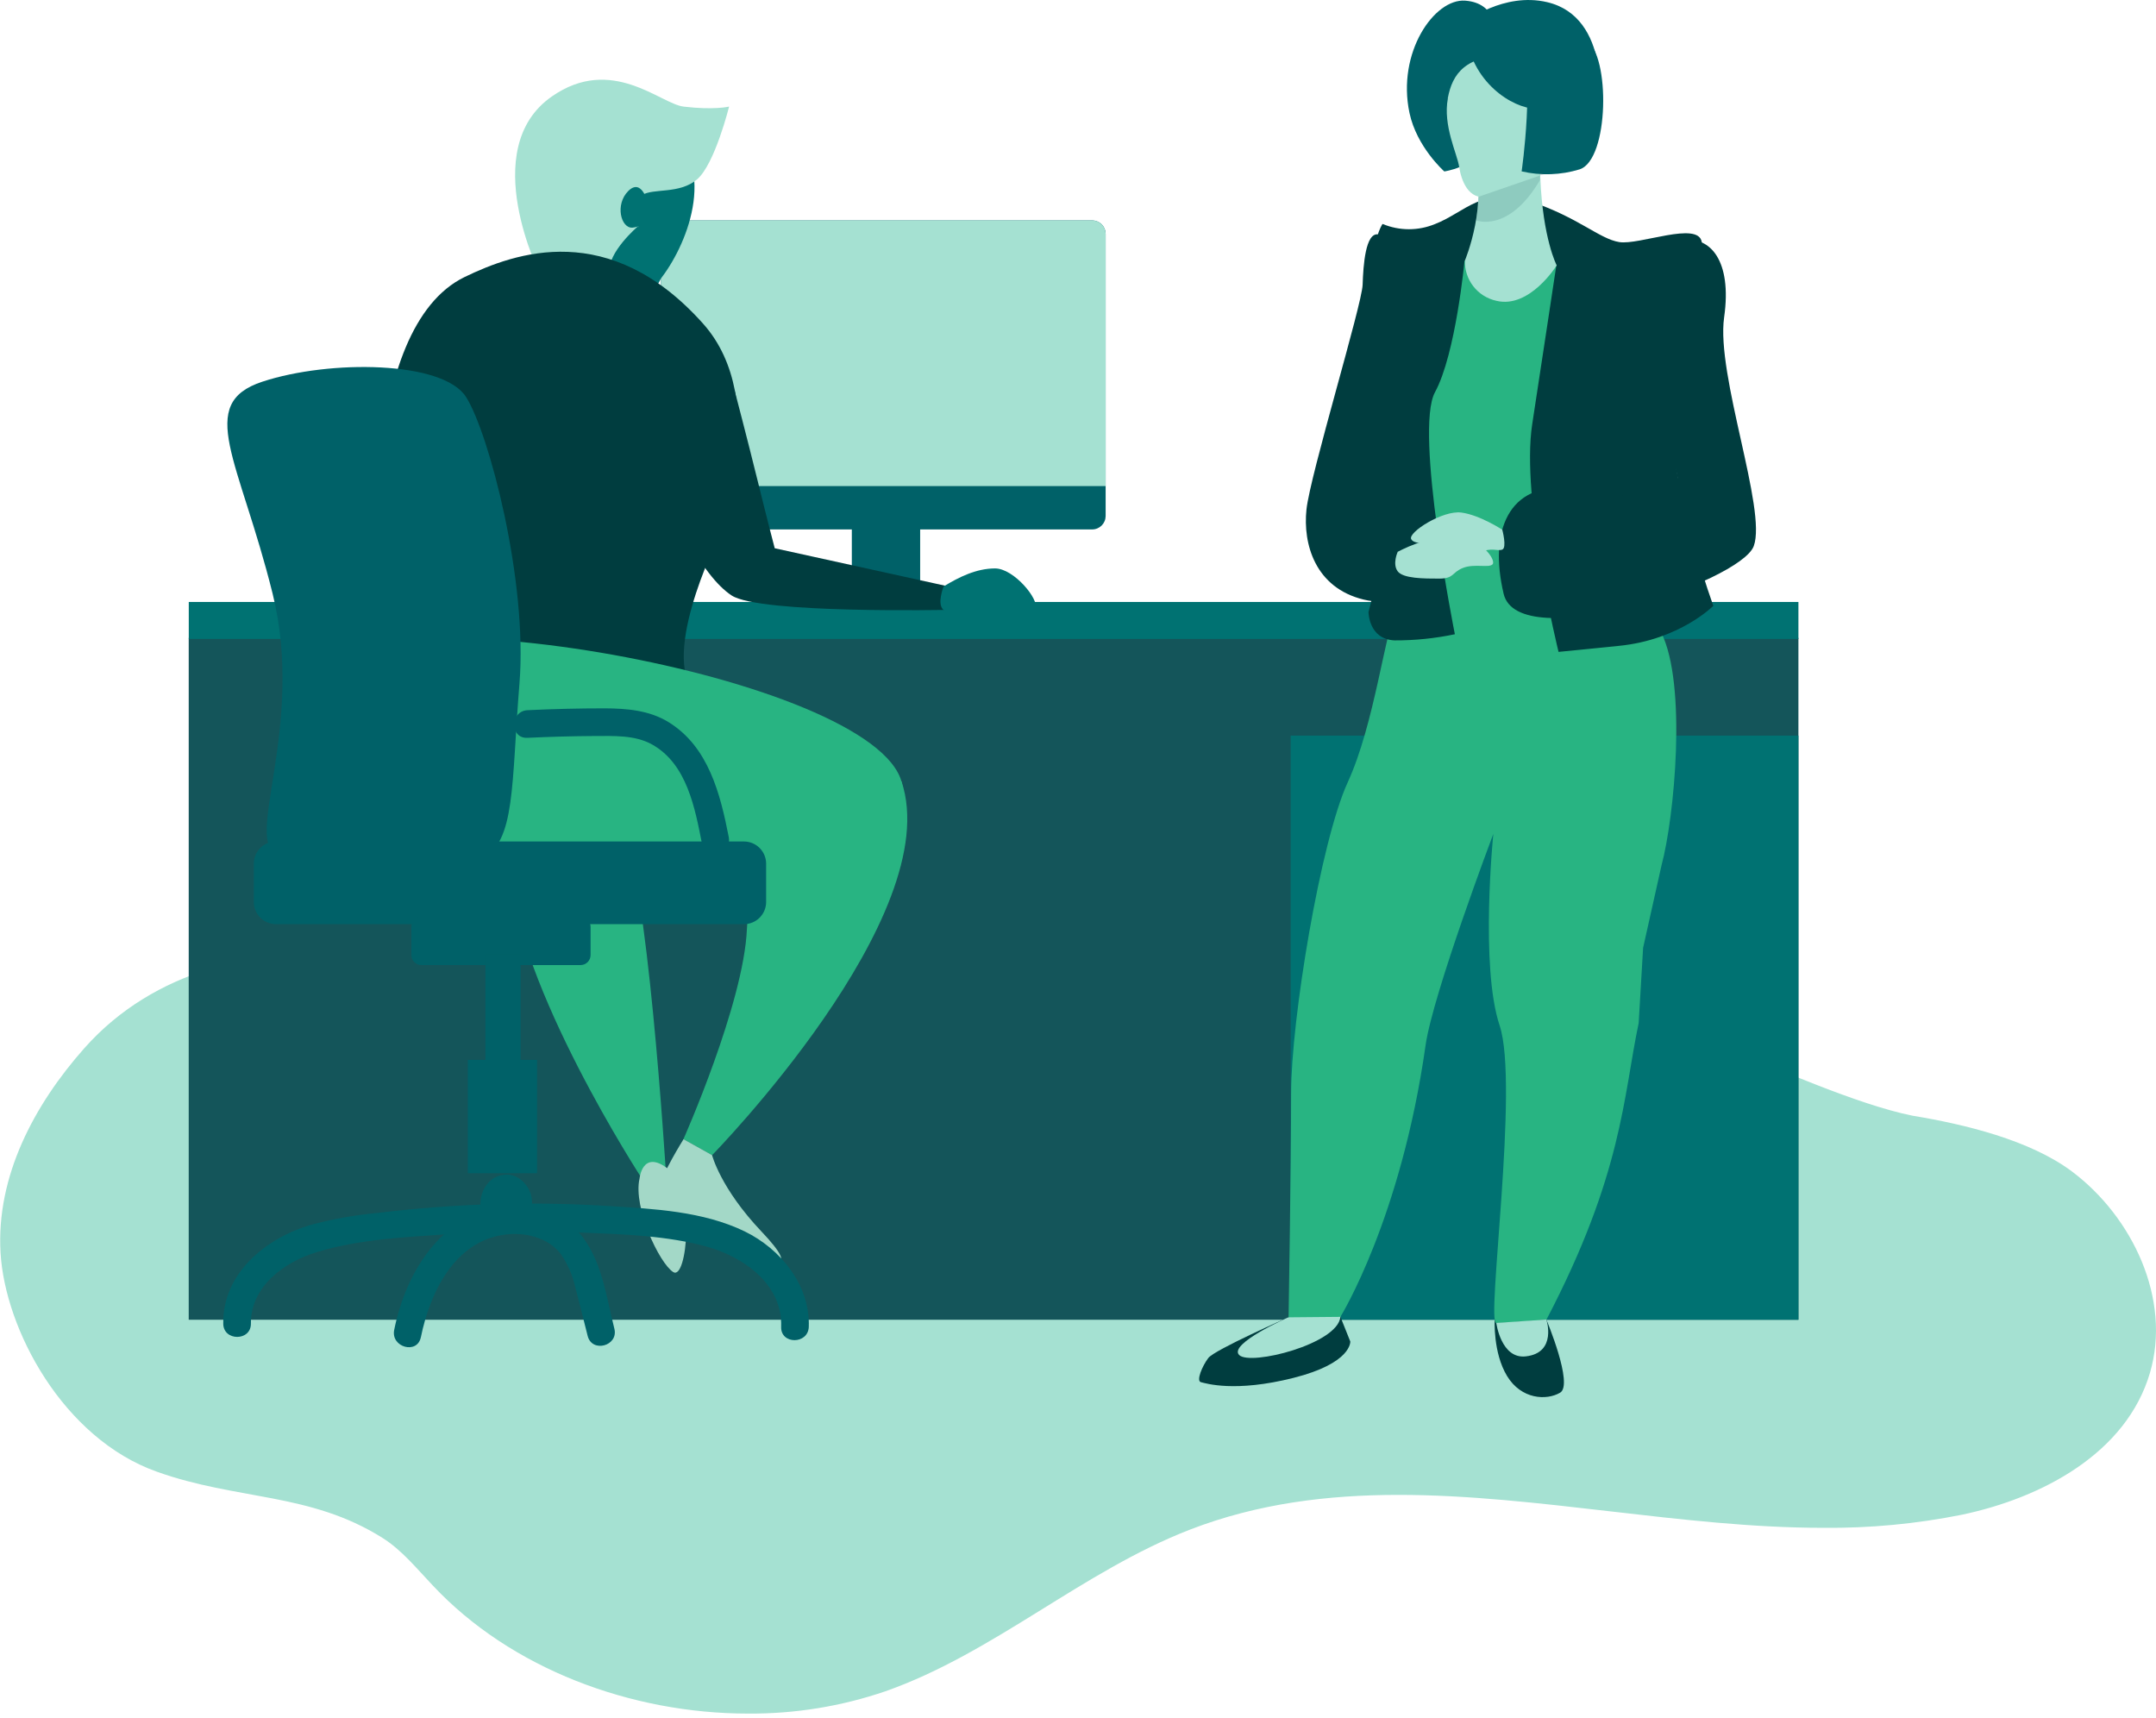 <svg width="128" height="102" viewBox="0 0 128 102" fill="none" xmlns="http://www.w3.org/2000/svg">
<g clip-path="url(#clip0_43872_319583)">
<path d="M67.151 56.209L66.349 56.915C66.271 57.067 66.139 57.185 65.978 57.243C65.342 57.458 64.692 57.626 64.032 57.748C55.049 59.501 42.587 61.43 33.607 63.184C33.354 63.228 33.098 63.249 32.842 63.246C32.28 63.271 31.72 63.159 31.21 62.92C30.873 63.142 30.48 63.264 30.077 63.272C29.982 63.272 29.887 63.264 29.794 63.249C28.66 63.076 27.187 59.935 26.139 57.317L24.723 56.833C23.057 56.635 21.381 56.525 19.703 56.504C15.309 56.504 9.264 57.425 5 62.235C2.029 65.589 -0.232 69.83 0.032 74.368C0.295 78.906 3.731 85.388 9.318 87.371C14.074 89.071 18.403 88.592 22.697 91.292C23.862 92.022 24.745 93.127 25.695 94.124C30.332 99.071 37.474 101.728 44.406 101.728C47.183 101.749 49.944 101.301 52.573 100.402C59.003 98.136 64.298 93.26 70.66 90.802C74.66 89.258 78.811 88.745 83.037 88.745C87.168 88.745 91.374 89.235 95.595 89.722C99.816 90.21 104.051 90.7 108.236 90.7C111.005 90.728 113.77 90.467 116.485 89.921C121.23 88.921 126.236 86.28 127.641 81.501C128.927 77.124 126.604 72.243 123.015 69.549C120.522 67.677 116.615 66.739 113.547 66.235C110.179 65.564 104.978 63.167 104.794 63.207C101.088 63.108 104.694 67.26 100.374 65.124C93.941 64.501 87.471 63.292 82.088 60.348C79.377 58.872 74.233 57.28 71.21 56.759L70.975 56.719C70.975 59.127 70.975 61.589 70.935 64.127C70.941 64.236 70.925 64.345 70.888 64.447C70.85 64.549 70.793 64.642 70.718 64.722C70.644 64.801 70.554 64.865 70.455 64.909C70.355 64.953 70.248 64.976 70.139 64.977C69.953 64.974 69.773 64.905 69.633 64.782C69.492 64.659 69.4 64.49 69.372 64.306C68.751 61.634 68.179 58.952 67.655 56.261L67.156 56.212" fill="#A5E1D2"/>
<path d="M50.572 30.926H54.629V35.246H50.572V30.926Z" fill="#006168"/>
<path d="M65.641 13.881V30.634C65.64 30.845 65.556 31.046 65.408 31.195C65.259 31.344 65.058 31.429 64.847 31.43H40.037C39.827 31.429 39.625 31.344 39.476 31.195C39.327 31.046 39.243 30.845 39.241 30.634V13.881C39.243 13.67 39.327 13.469 39.476 13.32C39.625 13.172 39.827 13.088 40.037 13.087H64.847C65.058 13.088 65.259 13.172 65.407 13.321C65.556 13.469 65.64 13.671 65.641 13.881Z" fill="#006168"/>
<path d="M65.641 13.881V28.858H39.241V13.881C39.243 13.67 39.327 13.469 39.476 13.32C39.625 13.172 39.827 13.088 40.037 13.087H64.847C65.058 13.088 65.259 13.172 65.407 13.321C65.556 13.469 65.64 13.671 65.641 13.881Z" fill="#A5E1D2"/>
<path d="M40.975 9.467C42.069 12.694 39.389 16.906 38.267 17.453C37.145 18 34.629 16.32 35.284 14.054C35.938 11.787 40.975 9.467 40.975 9.467Z" fill="#007272"/>
<path d="M32.102 16.374C32.102 16.374 28.28 8.855 32.756 5.731C36.312 3.246 39.204 6.161 40.581 6.328C42.385 6.547 43.286 6.328 43.286 6.328C43.286 6.328 42.436 9.748 41.388 10.646C40.34 11.544 38.788 11.156 38.111 11.583C37.434 12.011 38.983 14.768 35.748 16.36C32.513 17.952 32.102 16.36 32.102 16.36" fill="#A5E1D2"/>
<path d="M38.444 11.997C38.444 11.997 38.09 10.549 37.297 11.342C36.504 12.136 36.858 13.555 37.544 13.515C37.752 13.496 37.953 13.431 38.132 13.324C38.312 13.218 38.466 13.073 38.583 12.901L38.444 11.997Z" fill="#007272"/>
<path d="M37.895 13.433C37.868 13.868 37.904 14.305 38.002 14.73C38.047 14.997 38.179 15.242 38.379 15.425C38.518 15.521 38.631 15.478 38.773 15.524C38.885 15.566 38.984 15.635 39.065 15.723C39.145 15.812 39.203 15.918 39.235 16.034C39.464 16.883 38.368 17.614 37.64 17.614C36.98 17.614 36.257 16.832 36.181 16.198C36.036 14.994 37.881 13.43 37.881 13.43" fill="#007272"/>
<path d="M11.204 37.87H106.771V78.348H11.204V37.87Z" fill="#14555A"/>
<path d="M11.207 35.736H106.771V37.932H11.207V35.736Z" fill="#007272"/>
<path d="M45.207 44.447C45.207 44.447 44.124 43.314 41.524 41.374C38.923 39.433 42.606 32.025 42.606 32.025C42.606 32.025 45.889 23.861 41.742 19.215C36.19 12.997 30.595 14.986 27.578 16.448C21.416 19.445 21.731 34.32 23.68 40.566C25.629 46.813 29.108 50.028 45.209 44.445" fill="#003D3F"/>
<path d="M19.088 39.122C19.088 39.122 16.47 49.21 24.754 52.207C33.037 55.204 51.255 54.008 53.484 47.635C55.714 41.261 25.38 35.15 19.082 39.122" fill="#28B482"/>
<path d="M53.521 46.382C56.204 54.354 42.275 68.578 42.275 68.578L40.575 67.629C40.575 67.629 44.15 59.592 44.343 55.164C44.402 53.779 45.193 48.382 45.193 48.382L53.521 46.382Z" fill="#28B482"/>
<path d="M43.618 23.198C43.618 23.198 44.357 26.011 44.975 28.518C45.592 31.025 45.995 32.547 45.995 32.547L56.306 34.813V36.204C56.306 36.204 45.119 36.445 43.442 35.354C41.7 34.221 39.521 30.283 39.267 26.45C39.196 25.391 43.618 23.21 43.618 23.21" fill="#003D3F"/>
<path d="M56.026 34.813C56.924 34.264 57.958 33.745 59.077 33.745C60.196 33.745 61.72 35.601 61.473 36.136C61.227 36.672 56.459 36.558 56.026 36.218C55.592 35.878 56.026 34.802 56.026 34.802" fill="#007272"/>
<path d="M30.275 51.547C30.624 58.493 38.119 69.98 38.119 69.98L39.536 69.651C39.536 69.651 38.383 51.062 36.901 49.538C35.42 48.014 30.27 51.55 30.27 51.55" fill="#28B482"/>
<path d="M28.601 51C28.601 51 18.643 51.329 16.51 50.717C14.377 50.105 18.153 43.17 16.184 35.238C14.215 27.306 11.589 23.969 15.581 22.657C19.572 21.346 26.303 21.417 27.669 23.567C29.034 25.717 31.334 34.507 30.841 40.564C30.349 46.62 30.623 49.955 28.601 50.995" fill="#006168"/>
<path d="M44.17 54.864H16.38C16.033 54.862 15.7 54.724 15.454 54.478C15.209 54.233 15.07 53.9 15.068 53.552V51.269C15.069 50.921 15.207 50.588 15.453 50.341C15.699 50.095 16.032 49.956 16.38 49.955H44.17C44.519 49.956 44.852 50.095 45.098 50.341C45.344 50.587 45.483 50.921 45.485 51.269V53.552C45.483 53.9 45.344 54.233 45.098 54.479C44.852 54.725 44.518 54.863 44.17 54.864Z" fill="#006168"/>
<path d="M34.462 57.292H25.014C24.857 57.291 24.706 57.228 24.595 57.117C24.484 57.005 24.422 56.854 24.422 56.697V55.02C24.423 54.863 24.485 54.713 24.596 54.602C24.707 54.491 24.857 54.428 25.014 54.428H34.462C34.54 54.427 34.618 54.442 34.69 54.471C34.763 54.501 34.829 54.544 34.885 54.599C34.941 54.654 34.985 54.719 35.016 54.792C35.046 54.864 35.062 54.941 35.062 55.02V56.697C35.062 56.854 35 57.005 34.889 57.117C34.778 57.228 34.627 57.291 34.47 57.292" fill="#006168"/>
<path d="M28.818 56.635H30.909V63.145H28.818V56.635Z" fill="#006168"/>
<path d="M27.773 62.923H31.884V69.651H27.773V62.923Z" fill="#006168"/>
<path d="M76.626 43.669H106.77V78.348H76.626V43.669Z" fill="#007272"/>
<path d="M40.581 67.629C40.581 67.629 39.213 69.816 39.213 70.419C39.213 71.023 40.088 72.442 43.04 73.819C45.992 75.195 47.646 75.677 45.207 73.108C42.768 70.538 42.275 68.575 42.275 68.575L40.581 67.629Z" fill="#A3D8C7"/>
<path d="M37.966 69.98C37.584 71.68 39.133 74.98 39.966 75.516C40.799 76.051 41.289 70.68 39.705 69.422C38.122 68.165 37.966 69.989 37.966 69.989" fill="#A3D8C7"/>
<path d="M14.896 78.59C14.87 76.36 16.898 74.907 18.83 74.326C21.264 73.587 23.93 73.448 26.462 73.278C29.146 73.096 31.839 73.061 34.527 73.173C37.003 73.275 39.626 73.349 42.012 74.023C44.184 74.641 46.465 76.264 46.377 78.768C46.34 79.825 47.98 79.822 48.017 78.768C48.102 76.298 46.354 74.148 44.21 73.102C41.734 71.904 38.828 71.768 36.139 71.595C33.059 71.403 29.97 71.403 26.89 71.595C25.379 71.69 23.88 71.827 22.391 72.009C21.041 72.134 19.703 72.376 18.394 72.731C15.759 73.533 13.219 75.59 13.255 78.575C13.255 79.629 14.907 79.632 14.896 78.575" fill="#006168"/>
<path d="M24.984 79.4C25.519 76.759 26.967 73.691 29.967 73.295C31.159 73.136 32.516 73.454 33.281 74.428C33.712 75.045 34.014 75.742 34.168 76.479C34.423 77.425 34.649 78.374 34.89 79.312C35.151 80.335 36.734 79.901 36.474 78.876C35.989 76.972 35.717 74.66 34.346 73.147C33.261 71.952 31.536 71.476 29.967 71.643C26.199 72.04 24.091 75.538 23.403 78.952C23.193 79.983 24.774 80.425 24.984 79.388" fill="#006168"/>
<path d="M30.15 71.552C30.113 71.484 30.108 71.476 30.133 71.535C30.159 71.595 30.153 71.586 30.133 71.535C30.113 71.484 30.133 71.385 30.133 71.535V71.447C30.133 71.569 30.156 71.374 30.159 71.365C30.179 71.266 30.187 71.331 30.159 71.379C30.159 71.379 30.252 71.204 30.201 71.306C30.162 71.357 30.17 71.354 30.221 71.306L30.153 71.36C30.3 71.306 30.062 71.394 30.153 71.36H30.133C30.084 71.375 30.03 71.375 29.98 71.36C30.077 71.36 30 71.36 29.944 71.34C30.102 71.422 29.87 71.272 29.944 71.34C30.017 71.408 29.87 71.209 29.944 71.34C30.017 71.47 29.918 71.238 29.944 71.34C29.969 71.442 29.944 71.139 29.944 71.317C29.944 71.272 29.986 71.156 29.944 71.26C29.963 71.209 30.094 71.037 29.994 71.122C29.841 71.275 29.756 71.484 29.756 71.701C29.756 71.918 29.841 72.126 29.994 72.28C30.152 72.427 30.359 72.508 30.574 72.508C30.789 72.508 30.996 72.427 31.153 72.28C32.148 71.43 31.269 69.711 30.057 69.731C28.737 69.765 28.159 71.345 28.748 72.394C28.863 72.572 29.042 72.699 29.248 72.749C29.454 72.798 29.672 72.766 29.855 72.659C30.038 72.551 30.172 72.377 30.23 72.173C30.288 71.969 30.264 71.751 30.165 71.564L30.15 71.552ZM31.323 43.801C32.643 43.739 33.969 43.702 35.289 43.694C36.422 43.694 37.686 43.623 38.717 44.198C40.791 45.36 41.266 47.997 41.683 50.122C41.884 51.158 43.468 50.719 43.264 49.685C42.765 47.136 42.062 44.323 39.686 42.867C38.553 42.167 37.201 42.056 35.895 42.051C34.371 42.051 32.844 42.088 31.32 42.161C30.266 42.212 30.261 43.861 31.32 43.801" fill="#006168"/>
<path d="M80.349 34.901C80.485 33.946 81.442 33.666 82.278 33.617C83.114 33.569 83.941 33.595 84.771 33.586C85.601 33.578 86.422 33.555 87.247 33.569C87.998 33.584 89.315 33.827 89.111 34.884C89.043 35.229 89.573 35.377 89.638 35.031C89.701 34.644 89.623 34.248 89.418 33.914C89.212 33.58 88.893 33.332 88.519 33.215C87.507 32.838 86.252 33.028 85.196 33.037C84.063 33.037 82.853 32.952 81.723 33.127C80.833 33.266 79.958 33.799 79.822 34.753C79.771 35.099 80.298 35.246 80.349 34.901Z" fill="#00408F"/>
<path d="M84.037 33.153C84.134 33.047 84.257 32.967 84.393 32.922C84.53 32.876 84.675 32.865 84.817 32.892C84.959 32.918 85.091 32.979 85.203 33.071C85.314 33.162 85.4 33.28 85.453 33.414C85.561 33.748 86.088 33.606 85.983 33.269C85.683 32.315 84.314 31.989 83.651 32.765C83.422 33.031 83.807 33.419 84.037 33.153Z" fill="#00408F"/>
<path d="M84.618 32.414L86.048 26.094L86.717 23.145C86.836 22.621 87 22.085 87.073 21.553C87.123 21.326 87.093 21.089 86.989 20.881C86.924 20.788 86.832 20.716 86.726 20.676C86.62 20.635 86.504 20.628 86.393 20.654C86.282 20.68 86.182 20.739 86.106 20.823C86.029 20.907 85.979 21.012 85.963 21.125C85.872 21.64 86.425 21.975 86.875 21.89C87.144 21.838 87.382 21.682 87.536 21.456C87.691 21.23 87.749 20.952 87.7 20.683C87.628 20.419 87.458 20.194 87.224 20.054C86.99 19.913 86.711 19.869 86.445 19.929C86.099 19.986 86.246 20.516 86.592 20.456C86.679 20.435 86.77 20.44 86.854 20.471C86.938 20.501 87.011 20.555 87.065 20.626C87.119 20.697 87.151 20.783 87.157 20.872C87.163 20.961 87.143 21.05 87.099 21.128C87.044 21.224 86.958 21.298 86.855 21.339C86.752 21.38 86.639 21.386 86.532 21.354C86.527 21.45 86.511 21.545 86.487 21.638C86.382 22.167 86.246 22.694 86.127 23.218L85.487 26.181L84.105 32.292C84.025 32.635 84.552 32.782 84.632 32.436L84.618 32.414ZM86.799 33.003C86.814 32.986 86.833 32.973 86.854 32.964C86.876 32.956 86.898 32.952 86.921 32.953C86.944 32.954 86.966 32.961 86.986 32.972C87.006 32.983 87.023 32.998 87.037 33.017C87.089 33.066 87.158 33.093 87.229 33.093C87.301 33.093 87.37 33.066 87.422 33.017C87.471 32.965 87.499 32.895 87.499 32.823C87.499 32.751 87.471 32.682 87.422 32.629C87.35 32.552 87.26 32.493 87.162 32.455C87.063 32.418 86.957 32.403 86.852 32.413C86.747 32.422 86.645 32.455 86.554 32.509C86.464 32.563 86.386 32.637 86.329 32.725C86.133 33.009 86.612 33.292 86.799 33.009V33.003ZM80.238 35.193H89.207C89.268 35.177 89.322 35.142 89.361 35.092C89.4 35.042 89.421 34.981 89.421 34.918C89.421 34.855 89.4 34.794 89.361 34.744C89.322 34.694 89.268 34.659 89.207 34.643H80.238C80.177 34.659 80.122 34.694 80.083 34.744C80.044 34.794 80.023 34.855 80.023 34.918C80.023 34.981 80.044 35.042 80.083 35.092C80.122 35.142 80.177 35.177 80.238 35.193Z" fill="#00408F"/>
<path d="M88.74 78.343C88.74 78.343 88.629 80.297 89.473 81.688C90.318 83.079 91.816 83.153 92.624 82.677C93.431 82.201 91.808 78.343 91.808 78.343H88.74ZM76.502 78.198C76.502 78.198 72.105 80.13 71.737 80.618C71.369 81.105 71.006 81.983 71.298 82.054C71.59 82.125 73.315 82.677 76.793 81.799C80.272 80.921 80.165 79.637 80.165 79.637L79.578 78.17L76.502 78.198Z" fill="#003D3F"/>
<path d="M76.501 78.198C76.501 78.198 72.909 79.785 73.569 80.442C74.229 81.099 79.433 79.785 79.578 78.176C79.722 76.567 76.501 78.204 76.501 78.204" fill="#A5E1D2"/>
<path d="M98.624 37.541C97.346 34.411 95.4 16.689 95.253 16.102L94.87 14.759L86.468 15.077L83.088 25.184C83.088 25.184 83.966 33.249 83.088 35.383C82.21 37.516 81.624 42.929 80.012 46.445C78.4 49.96 76.652 60.516 76.652 64.909C76.652 69.303 76.502 78.204 76.502 78.204L79.578 78.176C79.578 78.176 83.171 72.388 84.635 62.054C85.069 59.006 88.658 49.502 88.658 49.502C88.658 49.502 87.859 57.365 89.032 60.881C90.204 64.397 88.219 78.544 88.833 78.544C89.448 78.544 91.808 78.349 91.808 78.349C96.341 69.677 96.369 65.079 97.287 60.734L97.55 56.266L98.646 51.36C99.406 48.527 100.168 40.638 98.624 37.547" fill="#28B482"/>
<path d="M82.088 13.297C82.582 13.502 83.112 13.608 83.646 13.608C84.181 13.608 84.71 13.502 85.204 13.297C86.972 12.612 88.037 11.014 90.87 11.96C93.703 12.906 94.944 14.176 96.131 14.371C97.318 14.567 100.836 13.102 101.032 14.371C101.227 15.64 98.686 23.153 99.468 27.561C100 30.416 100.752 33.226 101.717 35.966C101.717 35.966 99.734 37.977 96.131 38.34L92.53 38.7C92.53 38.7 90.284 29.635 90.966 25.184C91.649 20.734 92.397 15.759 92.397 15.759C92.397 15.759 91.83 16.309 89.672 16.113C87.513 15.918 86.949 15.467 86.949 15.467C86.949 15.467 86.431 21.017 85.193 23.286C83.955 25.555 86.374 37.652 86.374 37.652C85.194 37.9 83.991 38.022 82.785 38.017C81.247 37.943 81.247 36.331 81.247 36.331C81.247 36.331 82.309 32.739 81.833 28.966C81.357 25.193 80.329 23.252 82.272 20.833C84.216 18.414 81.391 16.436 81.539 15.153C81.686 13.87 82.077 13.297 82.077 13.297" fill="#003D3F"/>
<path d="M87.437 9.184C88.414 12.04 86.972 15.462 86.972 15.462C86.953 16.015 87.129 16.558 87.469 16.996C87.809 17.433 88.292 17.737 88.833 17.856C90.816 18.343 92.42 15.754 92.42 15.754C92.42 15.754 91.598 14.19 91.448 10.575C91.298 6.96 91.448 6.717 91.448 6.717L87.437 9.184Z" fill="#A5E1D2"/>
<path d="M89.012 2.022C88.751 1.804 88.816 0.178 86.989 0.039C85.162 -0.099 82.918 3.113 83.68 6.705C84.111 8.736 85.748 10.178 85.748 10.178C85.748 10.178 87.448 9.94 88.224 8.711C89 7.481 89.012 2.028 89.012 2.028" fill="#006168"/>
<path d="M85.96 5.838C85.654 7.459 86.51 9.116 86.629 9.903C86.748 10.691 87.173 11.918 88.329 11.668C91.955 10.889 91.255 10.592 91.765 8.445C92.275 6.297 92.47 3.266 89.722 3.266C86.974 3.266 86.227 4.385 85.952 5.838" fill="#A5E1D2"/>
<path d="M86.989 1.297C86.989 4.482 89.403 6.218 90.907 6.433C92.411 6.649 94.955 6.433 94.955 6.433C94.955 6.433 95.663 1.023 91.853 0.128C89.27 -0.482 86.989 1.297 86.989 1.297Z" fill="#006168"/>
<path d="M90.253 1.595C91.168 4.555 90.338 10.173 90.338 10.173C91.476 10.437 92.663 10.396 93.78 10.054C95.542 9.488 95.607 3.255 94.171 2.386C92.734 1.516 90.253 1.595 90.253 1.595Z" fill="#006168"/>
<path d="M81.825 13.915C81.071 13.793 80.935 15.737 80.898 16.907C80.862 18.077 77.782 28.193 77.564 30.244C77.346 32.295 78.077 34.898 80.964 35.595C83.85 36.292 84.151 33.47 83.454 31.453C83.063 30.29 82.534 29.177 81.879 28.139C81.879 28.139 81.55 25.006 82.502 22.513C83.454 20.02 83.53 18.997 82.689 17.385C82.162 16.301 81.865 15.12 81.816 13.915H81.825ZM100.015 14.266C101.479 14.051 102.848 15.416 102.36 18.839C101.873 22.261 104.91 30.269 104.119 32.419C103.329 34.569 90.151 38.966 89.27 35.252C88.389 31.538 89.553 28.609 93.176 29C96.799 29.391 99.525 30.074 99.624 28.901C99.723 27.728 98.746 27.045 98.893 21.672C99.04 16.298 100.026 14.266 100.026 14.266" fill="#003D3F"/>
<path d="M82.975 32.762C82.975 32.762 84.831 31.734 86.42 31.859C88.009 31.983 88.814 33.25 88.618 33.493C88.423 33.737 87.542 33.445 86.859 33.714C86.176 33.983 86.346 34.349 85.442 34.349C84.539 34.349 83.292 34.349 82.975 33.91C82.658 33.471 82.975 32.776 82.975 32.776" fill="#A5E1D2"/>
<path d="M89.19 31.448C89.19 31.448 87.862 30.575 86.76 30.428C85.658 30.281 83.584 31.601 83.779 32.003C83.975 32.405 85.196 32.164 85.352 32.334C85.43 32.461 85.537 32.569 85.664 32.648C85.791 32.727 85.934 32.776 86.083 32.791C86.578 32.864 87.298 33.102 87.91 32.791C88.522 32.479 88.907 32.737 89.19 32.626C89.474 32.516 89.19 31.448 89.19 31.448Z" fill="#A5E1D2"/>
<path d="M84.269 17.399C82.57 20.057 79.638 22.028 79.983 25.482C80.125 26.898 83.535 29.637 83.535 29.637L84.269 17.399Z" fill="#003D3F"/>
<path d="M88.833 78.538C88.833 78.538 89.116 80.7 90.595 80.521C92.453 80.306 91.808 78.335 91.808 78.335L88.833 78.538Z" fill="#A5E1D2"/>
<path opacity="0.16" d="M87.629 13.079C87.629 13.079 89.555 13.873 91.425 10.694C91.377 9.414 91.663 10.34 91.663 10.34L87.773 11.683C87.762 12.151 87.714 12.618 87.629 13.079Z" fill="#14555A"/>
</g>
<defs>
<clipPath id="clip0_43872_319583">
<rect width="128" height="101.745" fill="white"/>
</clipPath>
</defs>
</svg>
